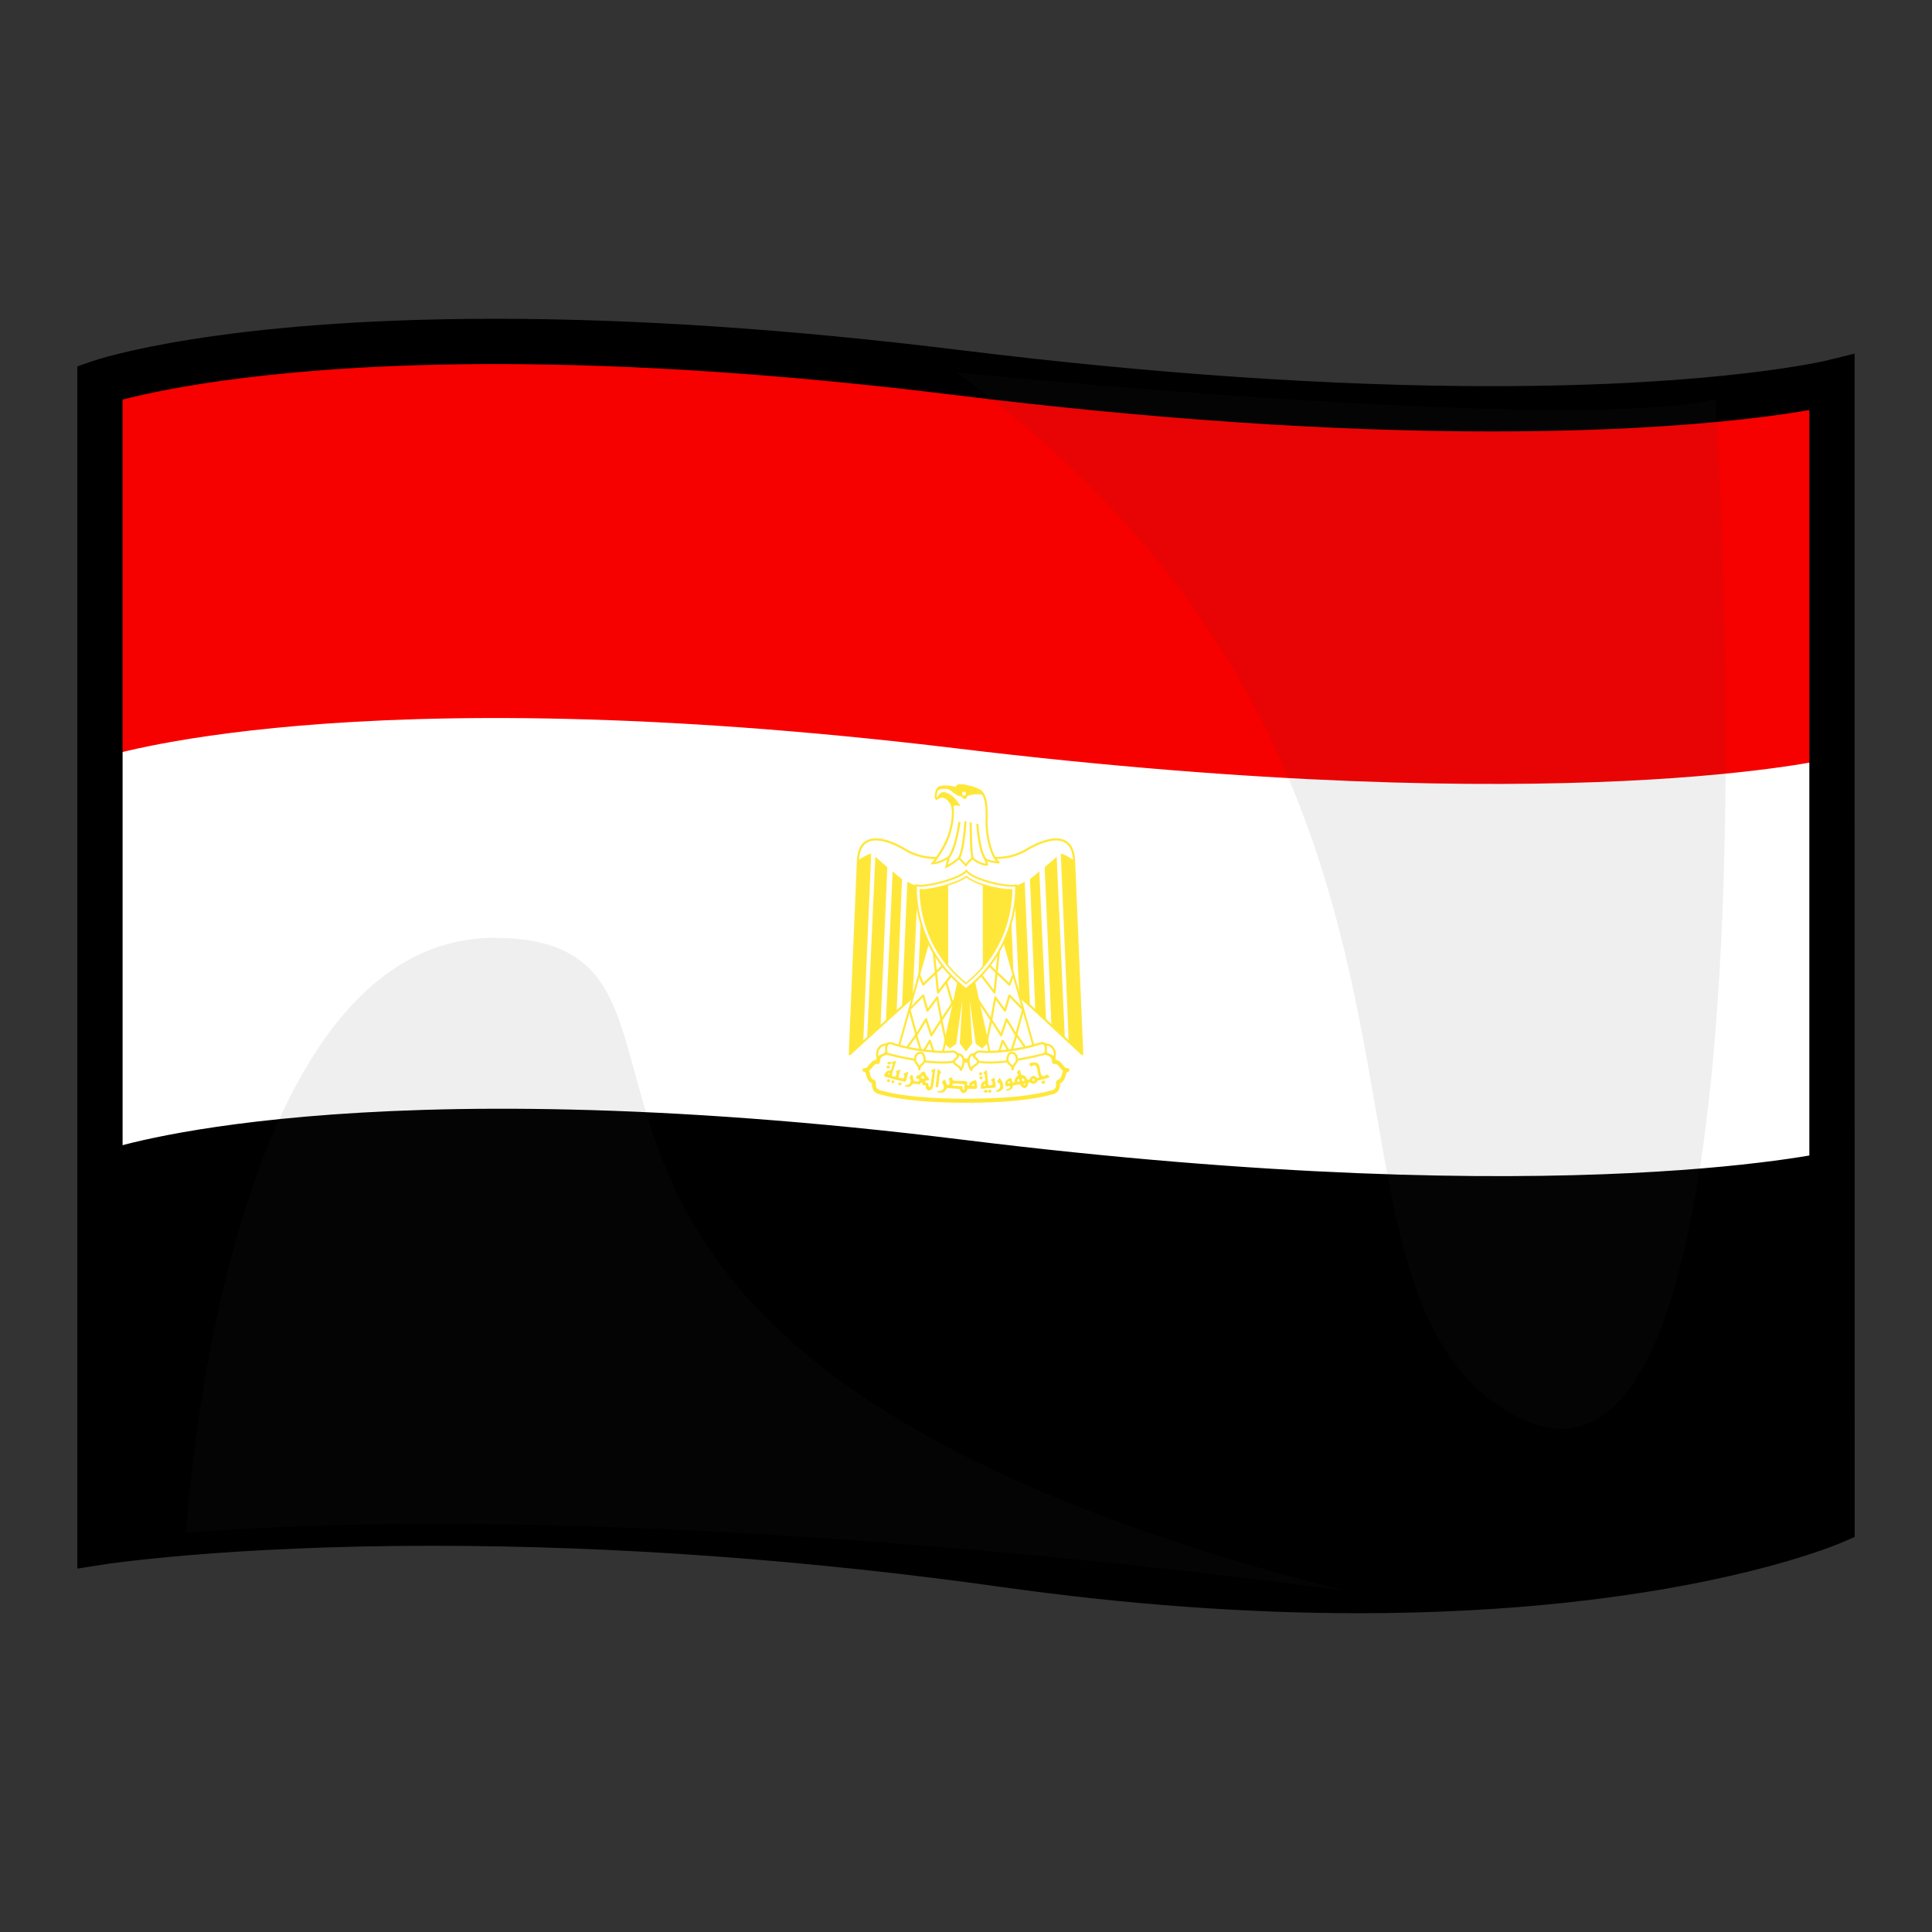 <?xml version="1.0" encoding="utf-8"?>
<!-- Generator: Adobe Illustrator 15.0.2, SVG Export Plug-In . SVG Version: 6.00 Build 0)  -->
<!DOCTYPE svg PUBLIC "-//W3C//DTD SVG 1.1//EN" "http://www.w3.org/Graphics/SVG/1.1/DTD/svg11.dtd">
<svg version="1.1" id="レイヤー_1" xmlns="http://www.w3.org/2000/svg" xmlns:xlink="http://www.w3.org/1999/xlink" x="0px"
	 y="0px" width="64px" height="64px" viewBox="0 0 64 64" style="enable-background:new 0 0 64 64;" xml:space="preserve">
<rect x="0" y="0" width="64" height="64" fill="#333333" stroke="none"/>
<g>
	<path style="fill:#F70000;" d="M3.312,12.671v38.414c0,0,11.624-1.83,30.041,0.753
		C51.494,54.382,60.688,50.421,60.688,50.421v-37.75c0,0-8.75,2.167-29.001-0.333
		C11.487,9.844,3.312,12.671,3.312,12.671z"/>
	<path style="fill:#FFFFFF;" d="M3.312,25.117v26.003c0,0,11.624-1.79,30.041,0.736
		C51.494,54.345,60.688,50.471,60.688,50.471V25.117c0,0-8.75,2.119-29.001-0.326
		C11.487,22.352,3.312,25.117,3.312,25.117z"/>
	<path d="M3.529,38.09L3.312,51.085c0,0,11.624-1.83,30.041,0.753
		C51.494,54.382,60.688,50.421,60.688,50.421l0.217-12.331c0,0-8.75,2.166-29.001-0.334
		C11.704,35.263,3.529,38.09,3.529,38.09z"/>
	<path d="M44.992,53.44c-3.725,0-7.675-0.289-11.743-0.859
		c-6.503-0.913-12.871-1.375-18.924-1.375c-6.864,0-10.856,0.613-10.896,0.62
		L2.562,51.962V12.137l0.505-0.175c0.166-0.057,4.161-1.402,13.342-1.402
		c4.643,0,9.813,0.348,15.369,1.034c6.445,0.795,12.384,1.198,17.652,1.198
		c7.525,0,11.043-0.841,11.077-0.849l0.929-0.229L61.438,50.914l-0.453,0.195
		C60.764,51.205,55.455,53.44,44.992,53.44z M14.325,49.706
		c6.123,0,12.561,0.468,19.133,1.389c3.999,0.562,7.88,0.846,11.534,0.846
		c8.435,0,13.473-1.52,14.945-2.038V13.584
		c-1.517,0.262-4.921,0.708-10.507,0.708c-5.33,0-11.33-0.407-17.836-1.21
		c-5.495-0.679-10.604-1.022-15.186-1.022c-7.093,0-11.029,0.834-12.347,1.177
		v36.992C5.599,50.044,9.126,49.706,14.325,49.706z"/>
	<g>
		<g>
			<path style="fill:#FFFFFF;" d="M32.045,31.386l3.805,3.534l-0.27-6.416
				c-0.041-0.973-0.885-0.749-1.5-0.399c-0.622,0.399-1.331,0.399-2.079,0.136
				c-0.749,0.264-1.459,0.264-2.081-0.136c-0.613-0.35-1.458-0.573-1.498,0.399
				l-0.271,6.416L32.045,31.386L32.045,31.386z"/>
			<path style="fill:#FFE739;" d="M28.15,34.955c-0.005,0-0.01-0.001-0.015-0.003
				c-0.013-0.006-0.021-0.02-0.02-0.034l0.271-6.416
				c0.025-0.604,0.356-0.731,0.63-0.731c0.338,0,0.722,0.19,0.92,0.304
				c0.573,0.368,1.261,0.412,2.052,0.133c0.008-0.003,0.016-0.003,0.023,0
				c0.79,0.278,1.479,0.235,2.048-0.132c0.201-0.114,0.586-0.305,0.924-0.305
				c0.273,0,0.605,0.127,0.631,0.731l0.27,6.416
				c0.001,0.015-0.008,0.028-0.021,0.034c-0.014,0.006-0.029,0.004-0.039-0.007
				l-3.781-3.512l-3.87,3.513C28.167,34.952,28.159,34.955,28.15,34.955z
				 M29.017,27.842c-0.354,0-0.542,0.223-0.56,0.663l-0.268,6.332l3.832-3.478
				c0.014-0.013,0.034-0.013,0.048,0.001l3.742,3.476l-0.266-6.331
				c-0.019-0.44-0.207-0.663-0.561-0.663c-0.238,0-0.554,0.104-0.887,0.294
				c-0.584,0.373-1.29,0.423-2.097,0.143c-0.808,0.28-1.515,0.232-2.1-0.144
				C29.57,27.946,29.256,27.842,29.017,27.842z"/>
		</g>
		<path style="fill:#FFE739;" d="M28.859,28.28l-0.263,6.241l-0.446,0.398l0.271-6.416
			C28.549,28.415,28.771,28.28,28.859,28.28L28.859,28.28z"/>
		<path style="fill:#FFE739;" d="M29.394,28.728l-0.223,5.22l-0.446,0.457l0.271-6.027
			c0.088,0.087,0.351,0.302,0.398,0.35V28.728z"/>
		<path style="fill:#FFE739;" d="M29.88,29.125l-0.175,4.354l-0.359,0.352l0.224-4.968
			C29.656,28.949,29.832,29.077,29.88,29.125L29.88,29.125z"/>
		<path style="fill:#FFE739;" d="M30.406,29.349l-0.176,3.711L29.88,33.344l0.176-4.131
			C30.144,29.253,30.318,29.349,30.406,29.349L30.406,29.349z"/>
		<path style="fill:#FFE739;" d="M30.893,29.349l-0.128,3.092L30.406,32.791l0.135-3.402
			C30.629,29.389,30.852,29.389,30.893,29.349L30.893,29.349z"/>
		<path style="fill:#FFE739;" d="M35.14,28.28l0.264,6.241l0.446,0.398l-0.27-6.416
			C35.45,28.415,35.228,28.28,35.14,28.28L35.14,28.28z"/>
		<path style="fill:#FFE739;" d="M34.606,28.728l0.223,5.22l0.446,0.457l-0.271-6.027
			c-0.087,0.087-0.351,0.302-0.397,0.35V28.728z"/>
		<path style="fill:#FFE739;" d="M34.119,29.125l0.177,4.354l0.357,0.352l-0.224-4.968
			C34.343,28.949,34.169,29.077,34.119,29.125L34.119,29.125z"/>
		<path style="fill:#FFE739;" d="M33.595,29.349l0.175,3.711l0.35,0.284l-0.175-4.131
			C33.857,29.253,33.682,29.349,33.595,29.349L33.595,29.349z"/>
		<path style="fill:#FFE739;" d="M33.108,29.349l0.126,3.092l0.36,0.351l-0.137-3.402
			C33.371,29.389,33.147,29.389,33.108,29.349L33.108,29.349z"/>
		<g>
			<path style="fill:#FFE739;" d="M32.176,32.09l0.534,2.432l-0.176,0.175l-0.184-0.136
				l-0.303-2.168l0.128,2.168L32,34.784l-0.175-0.224l0.127-2.168l-0.302,2.168
				l-0.184,0.136l-0.176-0.175l0.534-2.432H32.176L32.176,32.09z"/>
			<path style="fill:#FFE739;" d="M32,34.833l-0.205-0.263l0-0.012l0.083-1.422
				l-0.201,1.44l-0.214,0.158L31.258,34.531l0.003-0.017l0.54-2.454h0.398
				l0.005,0.023l0.537,2.447l-0.205,0.204l-0.021-0.015l-0.194-0.144l-0.002-0.013
				l-0.199-1.428l0.084,1.434L32,34.833z M31.855,34.551L32,34.735l0.146-0.185
				l-0.127-2.156l0.06-0.006l0.301,2.155l0.153,0.113l0.146-0.146l-0.526-2.392
				h-0.303l-0.525,2.392l0.146,0.146l0.153-0.113l0.3-2.155l0.06,0.006
				L31.855,34.551z"/>
		</g>
		<g id="b">
			<g>
				<path style="fill:#FFFFFF;" d="M30.805,31.021l-1.061,3.762l1.459,0.224l0.621-2.829
					L30.805,31.021L30.805,31.021z"/>
				<path style="fill:#FFE739;" d="M31.203,35.04c-0.001,0-0.003,0-0.005-0.001l-1.459-0.224
					c-0.009-0.001-0.018-0.007-0.023-0.015c-0.005-0.008-0.006-0.018-0.004-0.026
					l1.061-3.762c0.003-0.012,0.013-0.021,0.024-0.023
					C30.808,30.986,30.822,30.991,30.83,31l1.02,1.155
					c0.007,0.008,0.01,0.019,0.007,0.029l-0.621,2.829
					C31.232,35.029,31.218,35.04,31.203,35.04z M29.786,34.756l1.392,0.214
					l0.611-2.783l-0.969-1.098L29.786,34.756z"/>
			</g>
			<path style="fill:#FFE739;" d="M30.581,32.651c-0.002,0-0.005,0-0.007-0.001
				c-0.011-0.002-0.021-0.011-0.025-0.021l-0.127-0.31l0.065-0.026l0.107,0.262
				l0.652-0.622l0.049,0.051l-0.689,0.658
				C30.599,32.647,30.59,32.651,30.581,32.651z"/>
			<path style="fill:#FFE739;" d="M31.075,32.914c-0.003,0-0.006,0-0.009-0.001
				c-0.014-0.004-0.024-0.016-0.026-0.03l-0.144-1.353l0.07-0.008l0.134,1.265
				l0.385-0.504l0.056,0.043l-0.438,0.574
				C31.097,32.909,31.086,32.914,31.075,32.914z"/>
			
				<rect x="31.028" y="32.906" transform="matrix(0.279 0.96 -0.96 0.279 54.306 -6.463)" style="fill:#FFE739;" width="0.86" height="0.07"/>
			<path style="fill:#FFE739;" d="M31.304,34.528L31.166,33.875l-0.285,0.441
				c-0.008,0.011-0.022,0.015-0.034,0.016c-0.014-0.002-0.025-0.011-0.029-0.024
				l-0.151-0.459l-0.278,0.457c-0.008,0.013-0.022,0.017-0.035,0.017
				c-0.014-0.002-0.025-0.013-0.029-0.025l-0.231-0.847
				c-0.003-0.013,0-0.025,0.009-0.034l0.454-0.466
				c0.009-0.01,0.022-0.013,0.034-0.01s0.022,0.013,0.025,0.024l0.123,0.438
				l0.281-0.383c0.008-0.012,0.021-0.022,0.036-0.014
				c0.014,0.003,0.024,0.014,0.027,0.028l0.121,0.664l0.439-0.667l0.059,0.039
				l-0.479,0.728l0.151,0.716L31.304,34.528z M30.677,33.729c0.001,0,0.003,0,0.004,0
				c0.014,0.002,0.025,0.011,0.03,0.024l0.151,0.462l0.284-0.439l-0.118-0.648
				l-0.276,0.375c-0.009,0.011-0.024,0.013-0.035,0.015
				c-0.013-0.003-0.024-0.013-0.028-0.025l-0.126-0.449l-0.397,0.407l0.205,0.749
				l0.275-0.453C30.653,33.735,30.665,33.729,30.677,33.729z"/>
			<path style="fill:#FFE739;" d="M30.947,35.018l-0.152-0.459L30.571,34.938
				c-0.007,0.012-0.022,0.019-0.035,0.018c-0.014-0.002-0.025-0.012-0.029-0.025
				l-0.171-0.567l-0.253,0.354l-0.058-0.041l0.295-0.413
				c0.007-0.012,0.021-0.016,0.035-0.015c0.013,0.003,0.024,0.012,0.028,0.025
				l0.168,0.559l0.222-0.376c0.007-0.012,0.021-0.016,0.034-0.018
				c0.014,0.002,0.025,0.011,0.03,0.024l0.177,0.533L30.947,35.018z"/>
		</g>
		<g transform="matrix(-1,0,0,1,900,0)">
			<g id="b_1_">
				<g>
					<path style="fill:#FFFFFF;" d="M866.785,31.021l1.02,1.156l-0.622,2.829l-1.457-0.224
						L866.785,31.021L866.785,31.021z"/>
					<path style="fill:#FFE739;" d="M867.178,35.039l-1.457-0.224
						c-0.01-0.001-0.018-0.007-0.022-0.015c-0.006-0.008-0.007-0.018-0.005-0.026
						l1.06-3.762c0.004-0.012,0.013-0.021,0.024-0.023
						c0.014-0.002,0.024,0.002,0.032,0.011l1.021,1.155
						c0.006,0.008,0.01,0.019,0.007,0.029l-0.622,2.829
						c-0.004,0.016-0.018,0.026-0.032,0.026
						C867.182,35.04,867.18,35.04,867.178,35.039z M866.801,31.089l-1.033,3.667
						l1.39,0.214l0.612-2.783L866.801,31.089z"/>
				</g>
				<path style="fill:#FFE739;" d="M866.554,32.65c-0.011-0.002-0.021-0.011-0.024-0.021
					l-0.126-0.31l0.064-0.026l0.106,0.262l0.651-0.622l0.049,0.051l-0.688,0.658
					c-0.007,0.006-0.016,0.01-0.024,0.01
					C866.559,32.651,866.557,32.651,866.554,32.65z"/>
				<path style="fill:#FFE739;" d="M867.047,32.913c-0.014-0.004-0.023-0.016-0.025-0.03
					l-0.145-1.353l0.07-0.008l0.135,1.265l0.385-0.504l0.055,0.043l-0.438,0.574
					c-0.006,0.009-0.017,0.014-0.027,0.014
					C867.054,32.914,867.051,32.914,867.047,32.913z"/>
				<polygon style="fill:#FFE739;" points="867.592,32.538 867.524,32.519 867.524,32.519 				"/>
				<path style="fill:#FFE739;" d="M867.146,33.875l-0.284,0.441
					c-0.007,0.012-0.021,0.016-0.034,0.016c-0.013-0.002-0.024-0.011-0.028-0.024
					l-0.152-0.459l-0.278,0.457c-0.008,0.013-0.021,0.017-0.035,0.017
					c-0.014-0.002-0.025-0.013-0.029-0.025l-0.231-0.847
					c-0.003-0.013,0-0.025,0.009-0.034l0.454-0.466
					c0.009-0.01,0.021-0.015,0.034-0.01c0.012,0.003,0.021,0.012,0.025,0.024
					l0.124,0.438L867,33.021c0.008-0.012,0.023-0.022,0.036-0.014
					c0.014,0.003,0.024,0.014,0.026,0.028l0.121,0.664l0.438-0.667l0.059,0.039
					l-0.478,0.728l0.15,0.716l-0.068,0.014L867.146,33.875z M867.008,33.128l-0.274,0.375
					c-0.008,0.011-0.021,0.014-0.034,0.015c-0.014-0.003-0.024-0.013-0.028-0.025
					l-0.127-0.449l-0.397,0.407l0.205,0.749l0.275-0.453
					c0.007-0.011,0.018-0.017,0.03-0.017c0.001,0,0.003,0,0.004,0
					c0.014,0.002,0.025,0.011,0.029,0.024l0.153,0.462l0.282-0.439L867.008,33.128
					z"/>
				<path style="fill:#FFE739;" d="M866.776,34.559L866.553,34.938
					c-0.006,0.011-0.018,0.018-0.03,0.018c-0.001,0-0.003,0-0.004,0
					c-0.015-0.002-0.025-0.012-0.03-0.024l-0.172-0.568l-0.252,0.354l-0.057-0.041
					l0.293-0.413c0.007-0.012,0.021-0.016,0.034-0.015
					c0.013,0.003,0.024,0.012,0.028,0.025l0.17,0.56l0.222-0.377
					c0.006-0.012,0.018-0.018,0.034-0.018c0.014,0.002,0.025,0.011,0.029,0.024
					l0.176,0.533l-0.067,0.021L866.776,34.559z"/>
			</g>
		</g>
		<g>
			<g>
				<path style="fill:#FFFFFF;" d="M32,36.465c1.108,0,2.169-0.087,2.79-0.264
					c0.263-0.047,0.263-0.183,0.263-0.357c0.264-0.088,0.128-0.398,0.312-0.398
					c-0.184,0.047-0.225-0.311-0.447-0.264c0-0.311-0.311-0.35-0.574-0.262
					C33.816,35.095,32.885,35.135,32,35.135c-0.885-0.04-1.81-0.04-2.344-0.215
					c-0.263-0.088-0.573-0.049-0.573,0.262c-0.224-0.047-0.263,0.311-0.446,0.264
					c0.184,0,0.048,0.311,0.311,0.398c0,0.175,0,0.311,0.271,0.357
					C29.832,36.378,30.893,36.465,32,36.465L32,36.465z"/>
				<path style="fill:#FFE739;" d="M32,36.531c-1.192,0-2.212-0.098-2.799-0.267
					c-0.292-0.05-0.317-0.217-0.319-0.377c-0.136-0.066-0.167-0.192-0.188-0.278
					c-0.013-0.052-0.021-0.085-0.037-0.094c-0.012-0.001-0.024-0.003-0.037-0.006
					c-0.033-0.009-0.054-0.04-0.049-0.072c0.004-0.033,0.032-0.059,0.065-0.059
					c0.014,0,0.027,0.002,0.039,0.004c0.035-0.005,0.071-0.052,0.109-0.101
					c0.056-0.071,0.125-0.159,0.237-0.17c0.027-0.188,0.172-0.3,0.397-0.3
					c0.082,0,0.171,0.016,0.258,0.045c0.429,0.141,1.117,0.165,1.846,0.192
					c0.16,0.006,0.32,0.012,0.479,0.019c1.131,0,1.891-0.068,2.319-0.211
					C34.409,34.828,34.498,34.812,34.58,34.812c0.226,0,0.37,0.111,0.398,0.3
					c0.111,0.011,0.18,0.099,0.236,0.17c0.038,0.049,0.074,0.096,0.11,0.101
					c0.013-0.002,0.025-0.004,0.039-0.004c0.033,0,0.062,0.025,0.065,0.059
					c0.004,0.032-0.017,0.063-0.049,0.072c-0.013,0.003-0.024,0.005-0.037,0.006
					c-0.016,0.009-0.024,0.042-0.036,0.093c-0.021,0.087-0.052,0.214-0.189,0.28
					c-0.002,0.159-0.026,0.326-0.316,0.378C34.214,36.434,33.19,36.531,32,36.531z
					 M28.788,35.473c0.017,0.034,0.026,0.071,0.034,0.105
					c0.021,0.09,0.041,0.168,0.146,0.203c0.027,0.009,0.045,0.034,0.045,0.062
					c0,0.175,0,0.255,0.217,0.292C29.813,36.304,30.82,36.398,32,36.398
					c1.179,0,2.188-0.095,2.771-0.261c0.215-0.039,0.215-0.119,0.215-0.294
					c0-0.028,0.019-0.054,0.046-0.062c0.105-0.035,0.125-0.113,0.146-0.203
					c0.008-0.034,0.018-0.071,0.034-0.104c-0.04-0.03-0.072-0.071-0.103-0.11
					c-0.066-0.085-0.108-0.132-0.18-0.117C34.91,35.25,34.892,35.245,34.875,35.233
					c-0.015-0.013-0.024-0.032-0.024-0.052c0-0.195-0.146-0.236-0.271-0.236
					c-0.068,0-0.143,0.013-0.217,0.037c-0.441,0.147-1.215,0.219-2.363,0.219
					c-0.162-0.008-0.322-0.014-0.481-0.02c-0.738-0.027-1.436-0.053-1.883-0.199
					c-0.074-0.024-0.148-0.037-0.216-0.037c-0.123,0-0.271,0.041-0.271,0.236
					c0,0.02-0.009,0.039-0.024,0.051c-0.015,0.013-0.034,0.02-0.055,0.014
					C29,35.229,28.956,35.277,28.889,35.364C28.859,35.402,28.828,35.443,28.788,35.473
					z"/>
			</g>
			<g>
				<path style="fill:#FFFFFF;" d="M30.494,34.783c0.358,0.049,0.758,0.088,1.068,0.049
					c0.175,0,0.303,0.302-0.048,0.35c-0.312,0.04-0.797,0-1.061-0.048
					c-0.224-0.04-0.71-0.127-1.021-0.214c-0.311-0.137-0.088-0.398,0.088-0.359
					C29.793,34.648,30.144,34.736,30.494,34.783L30.494,34.783z"/>
				<path style="fill:#FFE739;" d="M31.212,35.233c-0.281,0-0.587-0.032-0.765-0.064
					c-0.233-0.042-0.713-0.128-1.023-0.215c-0.19-0.083-0.187-0.201-0.177-0.248
					c0.024-0.115,0.16-0.21,0.282-0.18c0.184,0.06,0.55,0.166,0.97,0.222
					C30.702,34.776,31.003,34.812,31.278,34.812c0.103,0,0.198-0.005,0.28-0.016h0
					c0.11,0,0.206,0.091,0.213,0.198c0.003,0.043-0.006,0.188-0.252,0.222
					C31.433,35.228,31.33,35.233,31.212,35.233z M29.485,34.592
					c-0.076,0-0.154,0.061-0.169,0.129c-0.014,0.064,0.033,0.123,0.132,0.167
					c0.303,0.084,0.78,0.17,1.009,0.211c0.178,0.032,0.479,0.064,0.755,0.064
					c0.114,0,0.215-0.006,0.298-0.017c0.126-0.018,0.196-0.07,0.191-0.147
					c-0.005-0.068-0.071-0.132-0.139-0.132c-0.081,0.011-0.179,0.016-0.285,0.016
					c-0.278,0-0.583-0.037-0.788-0.064c-0.425-0.057-0.795-0.165-0.979-0.225
					C29.504,34.593,29.495,34.592,29.485,34.592z"/>
			</g>
			<g>
				<path style="fill:#FFFFFF;" d="M33.506,34.783c-0.358,0.049-0.757,0.088-1.059,0.049
					c-0.184,0-0.312,0.302,0.039,0.35c0.312,0.04,0.798,0,1.059-0.048
					c0.225-0.04,0.71-0.127,1.021-0.214c0.311-0.137,0.088-0.398-0.087-0.359
					C34.208,34.648,33.857,34.736,33.506,34.783L33.506,34.783z"/>
				<path style="fill:#FFE739;" d="M32.789,35.233c-0.117,0-0.221-0.006-0.307-0.017
					c-0.245-0.033-0.254-0.177-0.251-0.221c0.007-0.107,0.106-0.199,0.217-0.199
					c0.256,0.032,0.571,0.018,1.054-0.049c0.42-0.056,0.787-0.162,0.968-0.221
					c0.018-0.005,0.032-0.006,0.047-0.006c0.109,0,0.216,0.082,0.237,0.185
					c0.01,0.047,0.013,0.165-0.172,0.246c-0.322,0.09-0.818,0.179-1.03,0.217
					C33.375,35.201,33.071,35.233,32.789,35.233z M32.443,34.867
					c-0.077,0-0.138,0.07-0.142,0.134c-0.005,0.075,0.064,0.129,0.19,0.146
					c0.083,0.011,0.183,0.017,0.298,0.017c0.278,0,0.577-0.032,0.749-0.064
					c0.211-0.037,0.705-0.125,1.019-0.213c0.094-0.042,0.141-0.101,0.127-0.166
					c-0.016-0.077-0.119-0.143-0.196-0.125c-0.18,0.059-0.551,0.167-0.977,0.224
					c-0.326,0.044-0.575,0.064-0.784,0.064
					C32.621,34.883,32.525,34.878,32.443,34.867z"/>
			</g>
			<g>
				<path style="fill:#FFFFFF;" d="M29.394,34.608c-0.271-0.048-0.398,0.263-0.311,0.438
					c0.04-0.088,0.224-0.088,0.263-0.176
					C29.394,34.736,29.307,34.736,29.394,34.608L29.394,34.608z"/>
				<path style="fill:#FFE739;" d="M29.083,35.082c-0.013,0-0.025-0.008-0.032-0.02
					c-0.05-0.1-0.039-0.238,0.027-0.344c0.059-0.096,0.154-0.15,0.261-0.15
					c0.02,0,0.04,0.002,0.061,0.005c0.012,0.003,0.021,0.011,0.026,0.021
					c0.004,0.011,0.003,0.023-0.003,0.033c-0.041,0.06-0.037,0.081-0.031,0.114
					c0.005,0.032,0.012,0.072-0.013,0.141c-0.026,0.06-0.09,0.085-0.151,0.109
					c-0.048,0.019-0.098,0.038-0.112,0.069c-0.006,0.013-0.018,0.021-0.032,0.021
					H29.083z M29.335,34.639c-0.109,0.002-0.17,0.073-0.197,0.117
					c-0.042,0.066-0.056,0.151-0.042,0.222c0.03-0.021,0.068-0.037,0.105-0.052
					c0.048-0.019,0.098-0.038,0.112-0.069c0.017-0.049,0.013-0.075,0.008-0.103
					C29.316,34.717,29.313,34.686,29.335,34.639z"/>
			</g>
			<g>
				<path style="fill:#FFFFFF;" d="M30.454,35.424c0-0.176,0.175-0.154,0.175-0.329
					c0-0.088-0.048-0.224-0.135-0.224c-0.088,0-0.176,0.088-0.176,0.176
					C30.278,35.222,30.454,35.248,30.454,35.424z"/>
				<path style="fill:#FFE739;" d="M30.454,35.459c-0.02,0-0.035-0.016-0.035-0.035
					c0-0.07-0.033-0.112-0.068-0.157c-0.043-0.056-0.092-0.118-0.066-0.228
					c-0.001-0.099,0.104-0.203,0.21-0.203c0.111,0,0.17,0.15,0.17,0.259
					c0,0.104-0.055,0.151-0.099,0.19c-0.042,0.037-0.076,0.066-0.076,0.139
					C30.489,35.443,30.474,35.459,30.454,35.459z M30.494,34.906
					c-0.068,0-0.141,0.072-0.141,0.141c-0.018,0.084,0.013,0.125,0.053,0.176
					c0.018,0.022,0.036,0.046,0.051,0.073c0.019-0.026,0.041-0.046,0.062-0.063
					c0.042-0.037,0.075-0.066,0.075-0.138C30.594,35.019,30.552,34.906,30.494,34.906z"
					/>
			</g>
			<g>
				<path style="fill:#FFFFFF;" d="M31.716,34.92c0.263,0,0.236,0.35,0.109,0.525
					c0-0.127-0.224-0.176-0.224-0.264C31.602,35.047,31.803,35.047,31.716,34.92
					L31.716,34.92z"/>
				<path style="fill:#FFE739;" d="M31.825,35.48c-0.003,0-0.007,0-0.011-0.002
					c-0.015-0.004-0.024-0.018-0.024-0.033c0-0.051-0.057-0.09-0.112-0.128
					c-0.058-0.04-0.112-0.077-0.112-0.136c0-0.078,0.053-0.12,0.091-0.151
					c0.048-0.039,0.057-0.049,0.029-0.091c-0.007-0.011-0.008-0.024-0.002-0.036
					c0.006-0.012,0.018-0.019,0.031-0.019c0.12,0,0.178,0.063,0.206,0.117
					c0.069,0.136,0.02,0.343-0.067,0.464
					C31.847,35.476,31.836,35.48,31.825,35.48z M31.772,34.963
					c0.009,0.058-0.037,0.095-0.07,0.122c-0.041,0.032-0.065,0.056-0.065,0.097
					c0,0.021,0.043,0.051,0.082,0.077c0.04,0.028,0.087,0.061,0.115,0.103
					c0.049-0.103,0.069-0.24,0.025-0.327
					C31.84,34.998,31.811,34.974,31.772,34.963z"/>
			</g>
			<g>
				<path style="fill:#FFFFFF;" d="M34.606,34.608c0.271-0.048,0.397,0.263,0.311,0.438
					c-0.04-0.088-0.224-0.088-0.264-0.176
					C34.606,34.736,34.693,34.736,34.606,34.608L34.606,34.608z"/>
				<path style="fill:#FFE739;" d="M34.917,35.082c0,0,0,0-0.001,0c-0.014,0-0.025-0.008-0.031-0.021
					c-0.014-0.031-0.064-0.051-0.112-0.069c-0.062-0.024-0.125-0.05-0.151-0.106
					c-0.025-0.071-0.019-0.111-0.013-0.144c0.006-0.033,0.009-0.055-0.031-0.114
					c-0.007-0.01-0.008-0.022-0.003-0.033c0.004-0.011,0.015-0.019,0.026-0.021
					c0.132-0.019,0.249,0.03,0.32,0.145c0.066,0.105,0.077,0.244,0.027,0.345
					C34.942,35.074,34.931,35.082,34.917,35.082z M34.665,34.639
					c0.021,0.047,0.02,0.079,0.013,0.115c-0.005,0.028-0.009,0.055,0.009,0.105
					c0.013,0.028,0.063,0.048,0.111,0.066c0.037,0.015,0.075,0.03,0.105,0.052
					c0.015-0.071-0.001-0.156-0.042-0.223C34.835,34.712,34.773,34.641,34.665,34.639
					z"/>
			</g>
			<g>
				<path style="fill:#FFFFFF;" d="M33.545,35.424c0-0.176-0.174-0.154-0.174-0.329
					c0-0.088,0.048-0.224,0.135-0.224c0.089,0,0.176,0.088,0.176,0.176
					C33.722,35.222,33.545,35.248,33.545,35.424L33.545,35.424z"/>
				<path style="fill:#FFE739;" d="M33.545,35.459c-0.02,0-0.035-0.016-0.035-0.035
					c0-0.072-0.033-0.102-0.075-0.139c-0.044-0.039-0.099-0.087-0.099-0.19
					c0-0.108,0.059-0.259,0.17-0.259c0.108,0,0.211,0.103,0.211,0.211
					c0.024,0.102-0.024,0.164-0.068,0.22c-0.035,0.045-0.068,0.087-0.068,0.157
					C33.58,35.443,33.564,35.459,33.545,35.459z M33.506,34.906
					c-0.058,0-0.1,0.112-0.1,0.188c0,0.071,0.033,0.101,0.075,0.138
					c0.02,0.018,0.042,0.037,0.061,0.063c0.016-0.027,0.034-0.051,0.051-0.073
					c0.04-0.051,0.072-0.092,0.055-0.168C33.646,34.979,33.574,34.906,33.506,34.906z
					"/>
			</g>
			<g>
				<path style="fill:#FFFFFF;" d="M32.284,34.92c-0.263,0-0.236,0.35-0.108,0.525
					c0-0.127,0.224-0.176,0.224-0.264C32.399,35.047,32.196,35.047,32.284,34.92z"/>
				<path style="fill:#FFE739;" d="M32.176,35.48c-0.011,0-0.022-0.005-0.028-0.015
					c-0.088-0.121-0.138-0.327-0.069-0.463c0.027-0.054,0.085-0.118,0.206-0.118
					c0.013,0,0.025,0.007,0.031,0.019s0.005,0.026-0.002,0.037
					c-0.028,0.041-0.019,0.051,0.03,0.089c0.039,0.031,0.092,0.074,0.092,0.152
					c0,0.059-0.054,0.096-0.112,0.136c-0.055,0.038-0.112,0.077-0.112,0.128
					c0,0.016-0.01,0.029-0.024,0.033C32.183,35.48,32.179,35.48,32.176,35.48z
					 M32.228,34.963c-0.039,0.011-0.068,0.035-0.086,0.071
					c-0.044,0.088-0.024,0.225,0.025,0.327c0.029-0.042,0.076-0.074,0.116-0.103
					c0.038-0.026,0.082-0.056,0.082-0.077c0-0.041-0.025-0.064-0.066-0.097
					C32.265,35.058,32.219,35.021,32.228,34.963z"/>
			</g>
			<g>
				<path style="fill:#FFE739;" d="M29.408,35.396c-0.03-0.006-0.046-0.029-0.038-0.057
					c0.009-0.034,0.036-0.053,0.062-0.044c0.017,0.006,0.046,0.035,0.047,0.047
					c0,0.013-0.016,0.041-0.023,0.041c-0.003,0-0.007,0.004-0.009,0.006
					C29.439,35.396,29.423,35.399,29.408,35.396L29.408,35.396z"/>
				<path style="fill:#FFE739;" d="M32.459,35.614c-0.011-0.004-0.028-0.028-0.028-0.04
					c0-0.022,0.032-0.057,0.051-0.057c0.011,0,0.037,0.015,0.048,0.025
					c0.017,0.018,0.014,0.048-0.009,0.066
					C32.51,35.617,32.476,35.62,32.459,35.614L32.459,35.614z"/>
				<path style="fill:#FFE739;" d="M32.479,35.752c-0.022-0.008-0.03-0.02-0.032-0.045
					c-0.003-0.027,0-0.031,0.028-0.047l0.021-0.011l0.02,0.01
					c0.026,0.011,0.038,0.022,0.039,0.042c0.002,0.02-0.014,0.038-0.035,0.049
					C32.499,35.759,32.497,35.759,32.479,35.752L32.479,35.752z"/>
				<path style="fill:#FFE739;" d="M29.652,35.147c-0.019-0.001-0.045,0.018-0.061,0.025
					c-0.036,0.009-0.077,0.03-0.112,0.008c-0.034-0.011-0.08-0.003-0.086,0.04
					c0.01,0.036,0.061,0.057,0.091,0.032c0.023-0.029,0.086-0.047,0.092,0.004
					c-0.025,0.038-0.022,0.089-0.043,0.131c-0.004,0.025-0.015,0.049-0.027,0.07
					c-0.026,0.002-0.054-0.001-0.075,0.016c-0.035,0.003-0.07,0.019-0.091,0.048
					c-0.022,0.033-0.043,0.065-0.05,0.105c0.006,0.04,0.052,0.052,0.087,0.053
					c0.037,0.012,0.074,0.024,0.11,0.036c0.061,0.014,0.117,0.035,0.178,0.049
					c0.088,0.025,0.181,0.037,0.27,0.062c0.009,0.003,0.018,0.005,0.027,0.007
					c0.037,0.008,0.057-0.033,0.059-0.062c0.019-0.064,0.032-0.13,0.051-0.194
					c0.012-0.026,0.027-0.085-0.022-0.071c-0.029,0.017-0.053,0.043-0.089,0.045
					c-0.048,0.003-0.021,0.053-0.002,0.072c0.005,0.034-0.006,0.072-0.027,0.099
					c-0.029,0.018-0.065-0.004-0.096-0.011c-0.032,0-0.096-0.016-0.065-0.06
					c0.01-0.032,0.011-0.067,0.023-0.099c0.017-0.034,0.02-0.071,0.026-0.107
					c-0.02-0.044-0.055,0.015-0.081,0.019c-0.02,0.014-0.09,0.019-0.053,0.053
					c0.032,0.023,0.008,0.066,0.002,0.097c-0.002,0.044-0.047,0.054-0.081,0.044
					c-0.035-0.002-0.084-0.028-0.054-0.066c0.006-0.032,0.018-0.063,0.023-0.096
					c0.014-0.038,0.024-0.075,0.038-0.113c0.006-0.035,0.019-0.067,0.035-0.099
					c0.001-0.038,0.026-0.07,0.026-0.109
					C29.673,35.154,29.665,35.147,29.652,35.147L29.652,35.147z M29.453,35.55
					c0.004-0.001,0.008,0,0.012,0.002c0.015,0.006,0.015,0.018,0,0.029
					c-0.006,0.006-0.013,0.012-0.016,0.012c-0.025-0.003-0.033-0.007-0.034-0.017
					c-0.001-0.008,0.002-0.011,0.02-0.02
					C29.442,35.553,29.448,35.551,29.453,35.55L29.453,35.55z"/>
				<path style="fill:#FFE739;" d="M29.396,35.829c-0.027-0.026-0.022-0.045,0.018-0.074
					c0.018-0.014,0.028-0.013,0.049,0.006c0.03,0.028,0.031,0.045,0.004,0.069
					c-0.014,0.013-0.019,0.014-0.034,0.015
					C29.415,35.845,29.41,35.844,29.396,35.829L29.396,35.829z"/>
				<path style="fill:#FFE739;" d="M29.564,35.88c-0.026-0.006-0.042-0.033-0.034-0.06
					c0.008-0.024,0.011-0.027,0.047-0.027c0.04,0,0.048,0.006,0.048,0.041
					c0,0.02-0.002,0.024-0.011,0.032C29.603,35.879,29.58,35.884,29.564,35.88
					L29.564,35.88z"/>
				<path style="fill:#FFE739;" d="M34.516,35.885C34.502,35.875,34.5,35.869,34.5,35.856
					c0-0.023,0.013-0.04,0.042-0.053c0.038-0.017,0.054-0.015,0.067,0.01
					c0.021,0.034,0.019,0.048-0.005,0.07c-0.013,0.012-0.016,0.013-0.043,0.014
					C34.532,35.897,34.529,35.896,34.516,35.885L34.516,35.885z"/>
				<path style="fill:#FFE739;" d="M29.79,35.948c-0.021-0.005-0.03-0.021-0.031-0.044
					c0-0.02,0.001-0.022,0.014-0.032c0.01-0.007,0.022-0.013,0.033-0.014
					c0.015-0.002,0.02-0.001,0.032,0.007c0.03,0.022,0.037,0.044,0.019,0.064
					C29.838,35.951,29.82,35.956,29.79,35.948L29.79,35.948z"/>
				<path style="fill:#FFE739;" d="M31.008,36.003c-0.005-0.005-0.015-0.008-0.015-0.017
					c0.001-0.03,0.003-0.062,0.013-0.092c0.005-0.029,0.001-0.059,0.011-0.086
					c0.01-0.053,0.01-0.105,0.022-0.157c0-0.025,0.003-0.052,0.01-0.077
					c0.009-0.04,0.001-0.083,0.013-0.122c-0.001-0.015,0.016-0.055,0.031-0.03
					c0.022,0.031,0.051,0.058,0.079,0.084c0.024,0.014,0.002,0.034-0.016,0.041
					c-0.022,0.009-0.028,0.034-0.026,0.057c-0.004,0.024-0.013,0.045-0.013,0.068
					c-0.006,0.035-0.004,0.07-0.009,0.105c-0.011,0.033-0.007,0.069-0.01,0.104
					c0.001,0.022-0.011,0.041-0.009,0.063c-0.003,0.022-0.004,0.051-0.022,0.066
					C31.049,36.021,31.022,36.018,31.008,36.003L31.008,36.003z"/>
				<path style="fill:#FFE739;" d="M32.657,35.459c-0.026,0.021-0.05,0.045-0.074,0.066
					c-0.033,0.026,0.027,0.04,0.035,0.062c0.008,0.032,0.008,0.067,0.011,0.102
					c0.01,0.03,0.014,0.063,0.011,0.095c-0.001,0.035-0.048,0.027-0.067,0.047
					c-0.026,0.012-0.038,0.039-0.058,0.058C32.5,35.914,32.496,35.947,32.494,35.977
					c0.002,0.026-0.017,0.054,0,0.076c0.002,0.004,0.005,0.007,0.008,0.01
					c0.005,0.008,0.019,0.003,0.027,0.003c0.027,0,0.057,0.003,0.084-0.008
					c0.066-0.012,0.135-0.013,0.202-0.016c0.042,0.001,0.083-0.013,0.124-0.012
					c0.031,0.007,0.046-0.028,0.046-0.054c-0.019-0.037-0.001-0.08-0.018-0.117
					c-0.013-0.038-0.007-0.079-0.013-0.117c-0.002-0.031-0.04-0.042-0.06-0.02
					c-0.02,0.02-0.05,0.023-0.064,0.046c-0.016,0.033,0.035,0.033,0.042,0.059
					c0.012,0.026,0.009,0.056,0.01,0.083c0.008,0.032-0.028,0.035-0.052,0.038
					c-0.029,0.01-0.071,0.02-0.089-0.017c-0.011-0.027-0.009-0.056-0.011-0.084
					c-0.001-0.05-0.014-0.099-0.017-0.147c-0.002-0.062-0.014-0.122-0.017-0.184
					C32.697,35.491,32.692,35.45,32.657,35.459L32.657,35.459z M32.623,35.916
					l0.017,0.003l0.003,0.021l0.002,0.021l-0.023,0.007
					c-0.012,0.003-0.022,0.005-0.022,0.005s-0.005-0.003-0.012-0.007
					c-0.011-0.009-0.008-0.021,0.008-0.039
					C32.604,35.918,32.608,35.916,32.623,35.916L32.623,35.916z"/>
				<path style="fill:#FFE739;" d="M30.958,35.401c-0.021,0.009-0.048,0.039-0.069,0.037
					c-0.048,0.005-0.042,0.052-0.007,0.069c0.005,0.013,0,0.031,0.002,0.048
					c0.007,0.044-0.021,0.079-0.016,0.123c-0.003,0.049-0.018,0.095-0.02,0.145
					c-0.014,0.051-0.014,0.102-0.022,0.153c-0.006,0.045-0.039,0.028-0.067,0.018
					c0-0.021-0.002-0.04-0.002-0.06c0.013-0.046-0.024-0.059-0.061-0.063
					c-0.038,0.003-0.057-0.03-0.049-0.062c0.017-0.021,0.058-0.016,0.084-0.019
					c0.054,0.011,0.052-0.061,0.023-0.087c-0.019-0.035-0.066-0.051-0.08-0.087
					c0.006-0.048-0.026-0.096-0.065-0.12c-0.061-0.004-0.106,0.049-0.129,0.101
					c-0.024,0.006-0.05,0.014-0.074,0.022c-0.039,0.011-0.096,0.079-0.041,0.105
					c0.029,0.008,0.122,0.029,0.081,0.071c-0.023,0.038-0.066,0.039-0.106,0.029
					c-0.04,0-0.084-0.021-0.082-0.066C30.248,35.718,30.25,35.672,30.23,35.635
					c-0.008-0.048-0.061-0.036-0.063,0.006c-0.041,0.03-0.036,0.079-0.007,0.113
					c0.018,0.04,0,0.088-0.019,0.125c-0.01,0.048-0.063,0.051-0.102,0.066
					c-0.019,0.006-0.09-0.005-0.064,0.035c0.042,0.016,0.092,0.028,0.136,0.019
					c0.046-0.006,0.085-0.037,0.107-0.077c0.031-0.031,0.083-0.015,0.123-0.016
					c0.043,0,0.087,0.031,0.129,0.011c0.012-0.032,0.067-0.083,0.085-0.029
					c-0.003,0.048,0.04,0.073,0.084,0.066c0.048-0.002,0.03,0.035,0.028,0.063
					c0.004,0.052,0.037,0.079,0.08,0.101c0.016,0.005,0.031,0.003,0.046,0
					c0.041-0.014,0.086-0.03,0.099-0.078c0.017-0.038,0.017-0.081,0.029-0.12
					c0.01-0.062,0.023-0.125,0.024-0.188c0.016-0.059,0.011-0.119,0.022-0.178
					c0.008-0.043,0.013-0.087,0.018-0.13
					C30.981,35.4,30.971,35.396,30.958,35.401L30.958,35.401z M30.582,35.632
					c0.008,0.001,0.013,0.012,0.014,0.03c0.001,0.02,0.011,0.036,0.023,0.04
					c0.011,0.002,0.01,0.014-0.001,0.021c-0.007,0.004-0.018,0.007-0.038,0.007
					c-0.032,0-0.053-0.009-0.069-0.026L30.5,35.693l0.017-0.012
					c0.007-0.006,0.021-0.018,0.03-0.027C30.562,35.639,30.573,35.632,30.582,35.632
					L30.582,35.632z"/>
				<path style="fill:#FFE739;" d="M34.249,35.193c-0.03,0.003-0.062,0.008-0.092,0.015
					c-0.058-0.003-0.086,0.058-0.03,0.087c0.032,0.086,0.086-0.017,0.14-0.011
					c0.079,0.017,0.086,0.103,0.098,0.167c0.005,0.065,0.023,0.127,0.041,0.188
					c0.054,0.06-0.039,0.097-0.079,0.051c-0.033-0.037-0.107-0.082-0.146-0.03
					c-0.052,0.02-0.055,0.088-0.096,0.106c-0.065,0.021-0.075-0.062-0.11-0.097
					c-0.033-0.047-0.095-0.051-0.146-0.066c-0.023-0.048-0.012-0.13-0.062-0.164
					c-0.041,0.018-0.116,0.096-0.053,0.132c0.062,0.052-0.027,0.076-0.057,0.115
					c-0.039,0.044-0.046,0.106-0.054,0.164c-0.068,0.038-0.083-0.045-0.092-0.096
					c-0.005-0.062-0.057-0.044-0.093-0.021c-0.055,0.022-0.08,0.071-0.117,0.111
					c-0.004,0.036,0.002,0.075,0.002,0.113c0.013,0.045,0.067,0.023,0.102,0.02
					c0.053-0.022,0.076,0.035,0.032,0.068c-0.029,0.038-0.123,0.019-0.114,0.078
					c0.029,0.004,0.062,0.003,0.092,0c0.061-0.017,0.126-0.059,0.132-0.126
					c0.009-0.059,0.092-0.049,0.14-0.062c0.059-0.017,0.127-0.021,0.141,0.052
					c0.039,0.043,0.123,0.088,0.167,0.031c0.044-0.025,0.065-0.073,0.064-0.125
					c-0.011-0.043,0.068-0.044,0.089-0.02c0.03,0.047,0.119,0.033,0.163,0.006
					c0.047-0.033,0.057-0.094,0.122-0.095c0.1-0.029,0.203-0.047,0.301-0.084
					c0.078-0.016-0.012-0.066-0.032-0.096c-0.06-0.028-0.112,0.093-0.18,0.032
					c-0.052-0.04-0.048-0.116-0.066-0.175c-0.012-0.074-0.009-0.161-0.064-0.222
					C34.354,35.202,34.302,35.191,34.249,35.193L34.249,35.193z M33.872,35.721
					c0.007,0,0.013,0.004,0.027,0.011c0.024,0.013,0.041,0.035,0.041,0.054
					c0,0.011-0.002,0.013-0.021,0.02c-0.01,0.007-0.023,0.012-0.028,0.012
					c-0.01,0-0.034-0.021-0.034-0.028c0-0.002-0.003-0.016-0.008-0.026
					c-0.006-0.018-0.004-0.016,0.005-0.029
					C33.858,35.726,33.864,35.721,33.872,35.721z M34.234,35.739
					c0.021-0.001,0.032,0.007,0.041,0.021c0.011,0.019,0.003,0.032-0.023,0.043
					c-0.01,0.006-0.021,0.01-0.021,0.009c-0.002,0-0.014-0.005-0.022-0.013
					c-0.016-0.009-0.017-0.014-0.017-0.026
					C34.191,35.757,34.21,35.741,34.234,35.739z M33.739,35.746
					c0.006-0.002,0.01,0.001,0.018,0.008c0.009,0.008,0.014,0.015,0.016,0.033
					c0.003,0.012,0.001,0.027,0,0.034c-0.002,0.013-0.003,0.012-0.03,0.013
					c-0.038,0-0.041-0.004-0.039-0.037c0-0.021,0-0.026,0.013-0.038
					C33.725,35.75,33.73,35.746,33.739,35.746z M33.433,35.824
					c0.011,0.003,0.021,0.011,0.023,0.025c0.003,0.016,0,0.026-0.013,0.032
					s-0.041,0.009-0.05,0.003c-0.003-0.001-0.007-0.006-0.01-0.009
					c-0.003-0.007-0.003-0.011,0.001-0.015c0.005-0.003,0.008-0.007,0.008-0.007
					c0-0.004,0.003-0.011,0.01-0.017C33.409,35.826,33.422,35.821,33.433,35.824
					L33.433,35.824z M33.946,35.891c0.01,0,0.019,0.003,0.023,0.01
					c0.01,0.008,0.01,0.021-0.002,0.031c-0.007,0.005-0.048,0.005-0.062,0
					c-0.007-0.004-0.009-0.007-0.009-0.013c0-0.009,0.002-0.013,0.016-0.019
					C33.926,35.894,33.936,35.891,33.946,35.891L33.946,35.891z"/>
				<path style="fill:#FFE739;" d="M32.993,36.158c-0.006-0.003-0.014-0.006-0.006-0.012
					c0.009-0.018,0.028-0.023,0.045-0.028c0.031-0.014,0.057-0.037,0.077-0.062
					c0.003-0.019,0.023-0.028,0.023-0.048c0-0.027,0.001-0.054-0.005-0.08
					c-0.008-0.022-0.024-0.041-0.046-0.053c-0.014-0.013-0.037-0.016-0.043-0.035
					c-0.003-0.019,0.014-0.034,0.02-0.05c0.013-0.024,0.023-0.049,0.037-0.07
					c0.014-0.018,0.037-0.002,0.044,0.013c0.009,0.017,0.021,0.032,0.025,0.051
					c0.016,0.018,0.032,0.04,0.038,0.064c0.007,0.018,0.02,0.033,0.02,0.054
					c0,0.022,0.014,0.044,0.012,0.066c0.002,0.031,0.002,0.064-0.01,0.094
					c-0.009,0.017-0.023,0.026-0.034,0.04c-0.017,0.017-0.037,0.032-0.06,0.041
					c-0.017,0.006-0.026,0.024-0.046,0.02c-0.028,0-0.057,0.005-0.086,0
					C33,36.164,32.99,36.157,32.993,36.158L32.993,36.158z"/>
				<path style="fill:#FFE739;" d="M32.611,36.184c-0.013-0.014-0.017-0.02-0.017-0.033
					c0-0.015,0.004-0.019,0.016-0.032c0.024-0.025,0.037-0.026,0.078-0.004
					c0.042,0.02,0.054,0.021,0.058,0.008c0.003-0.015,0.026-0.027,0.048-0.027
					c0.016,0,0.022,0.003,0.034,0.011c0.014,0.012,0.014,0.014,0.015,0.039
					c0,0.025,0,0.025-0.017,0.04c-0.016,0.014-0.017,0.014-0.036,0.013
					c-0.024-0.003-0.039-0.013-0.044-0.033c-0.003-0.013-0.007-0.017-0.01-0.007
					c-0.002,0.003-0.008,0.006-0.015,0.008c-0.01,0.002-0.03,0.015-0.044,0.028
					c-0.004,0.004-0.014,0.006-0.029,0.006
					C32.629,36.2,32.627,36.198,32.611,36.184L32.611,36.184z"/>
				<path style="fill:#FFE739;" d="M31.511,35.689c-0.037,0-0.077,0.031-0.082,0.067
					c0.009,0.042,0.044,0.083,0.021,0.127c0.016,0.057-0.043,0.077-0.082,0.046
					c-0.023-0.054-0.035-0.114-0.07-0.162c-0.045-0.013-0.065,0.059-0.097,0.083
					c0.016,0.042,0.062,0.08,0.066,0.132c0.011,0.052-0.021,0.108-0.064,0.134
					c-0.038,0.037-0.09,0.023-0.138,0.032c-0.057,0.032,0.043,0.045,0.068,0.046
					c0.059,0.006,0.119-0.002,0.161-0.045c0.043-0.021,0.04-0.094,0.091-0.104
					c0.088-0.003,0.176,0.015,0.264,0.017c0.048,0.012,0.12-0.006,0.153,0.029
					c0,0.062,0.052,0.1,0.102,0.123c0.028,0.009,0.058-0.025,0.086-0.032
					c0.053-0.018,0.037-0.084,0.069-0.11c0.092-0.004,0.184-0.004,0.275-0.005
					c0.019,0.001,0.022-0.024,0.035-0.034c-0.002-0.035-0.004-0.07-0.009-0.106
					c-0.018-0.045,0.003-0.103-0.029-0.14c-0.046-0.014-0.085,0.028-0.132,0.032
					c-0.052,0.023-0.095,0.07-0.098,0.129c-0.03,0.05-0.079-0.01-0.062-0.051
					c-0.002-0.019,0.004-0.039-0.001-0.056c-0.028-0.032-0.078-0.022-0.117-0.027
					c-0.056,0.002-0.111-0.011-0.168-0.01c-0.05-0.003-0.102,0.005-0.149-0.009
					c-0.058,0-0.05-0.058-0.059-0.097C31.535,35.692,31.522,35.689,31.511,35.689
					L31.511,35.689z M31.622,35.894c0.019,0,0.036,0.004,0.056,0.006
					c0.023,0.004,0.049-0.009,0.072,0c0.055,0.009,0.108,0.007,0.163,0.012
					c0.016-0.001,0.024,0.01,0.035,0.02c0,0.037,0,0.077,0,0.114
					c-0.002,0.015,0.004,0.033-0.009,0.043c-0.005,0.004-0.009,0.006-0.014,0.008
					c-0.015-0.004-0.03-0.015-0.039-0.028c-0.001-0.021,0.002-0.039,0.002-0.059
					c0-0.006,0.003-0.013,0-0.018c-0.012-0.009-0.024-0.015-0.04-0.015
					c-0.046-0.001-0.093-0.004-0.141-0.006c-0.038-0.003-0.079,0.003-0.117-0.007
					c-0.015-0.006-0.035-0.005-0.044-0.019c-0.013-0.016,0.006-0.034,0.02-0.041
					C31.584,35.896,31.604,35.893,31.622,35.894L31.622,35.894z M32.249,35.907
					c0.009,0,0.011,0.003,0.016,0.02c0.002,0.011,0.005,0.023,0.006,0.027
					c0.003,0.007-0.001,0.01-0.01,0.014c-0.027,0.009-0.055,0.009-0.064-0.004
					c-0.004-0.007,0.001-0.024,0.009-0.031
					C32.222,35.918,32.239,35.907,32.249,35.907L32.249,35.907z"/>
			</g>
		</g>
		<g>
			<path style="fill:#FFFFFF;" d="M31.999,32.766c1.812-1.395,1.658-3.438,1.658-3.438
				c-0.049,0.009-0.093,0.015-0.143,0.015c-0.379,0-1.287-0.219-1.498-0.494
				c-0.227,0.25-1.154,0.494-1.532,0.494c-0.048,0-0.096-0.006-0.142-0.015
				C30.343,29.328,30.186,31.371,31.999,32.766L31.999,32.766z"/>
			<path style="fill:#FFE739;" d="M31.999,32.807l-0.02-0.016
				c-1.806-1.39-1.67-3.445-1.668-3.466l0.002-0.035l0.035,0.007
				c0.05,0.009,0.094,0.014,0.136,0.014c0.383,0,1.291-0.243,1.509-0.483
				l0.025-0.028l0.023,0.03c0.202,0.264,1.1,0.481,1.473,0.481
				c0.052,0,0.096-0.007,0.137-0.014l0.035-0.007l0.003,0.035
				c0.001,0.021,0.135,2.076-1.671,3.466L31.999,32.807z M30.373,29.365
				c-0.009,0.275-0.003,2.093,1.626,3.36c1.629-1.268,1.637-3.086,1.628-3.36
				c-0.034,0.005-0.071,0.009-0.112,0.009c-0.366,0-1.244-0.204-1.5-0.479
				c-0.28,0.26-1.18,0.479-1.53,0.479
				C30.449,29.374,30.413,29.371,30.373,29.365z"/>
		</g>
		<g>
			<path style="fill:#FFFFFF;" d="M33.512,29.478c-0.015,0.001-0.03,0.002-0.047,0.002
				c-0.345,0-1.146-0.178-1.454-0.442c-0.323,0.245-1.137,0.442-1.476,0.442
				c-0.017,0-0.032-0.002-0.048-0.006c0,0.077,0.003,0.158,0.008,0.23
				c0.019,0.272,0.065,0.546,0.139,0.809c0.228,0.827,0.695,1.53,1.365,2.064
				c0.67-0.534,1.138-1.238,1.365-2.065c0.074-0.264,0.121-0.537,0.14-0.81
				C33.509,29.632,33.514,29.553,33.512,29.478L33.512,29.478z"/>
			<path style="fill:#FFE739;" d="M31.999,32.609l-0.016-0.013
				c-0.673-0.535-1.148-1.254-1.374-2.077c-0.074-0.266-0.121-0.539-0.14-0.813
				c-0.005-0.077-0.008-0.157-0.008-0.232v-0.031l0.031,0.007
				c0.015,0.003,0.029,0.005,0.042,0.005c0.341,0,1.147-0.2,1.46-0.438
				l0.016-0.013l0.016,0.014c0.311,0.267,1.118,0.437,1.438,0.437
				c0.016,0,0.03-0.001,0.044-0.002l0.027-0.003l0.001,0.027
				c0.002,0.076-0.003,0.154-0.008,0.228c-0.019,0.276-0.066,0.551-0.141,0.814
				c-0.227,0.823-0.701,1.542-1.374,2.078L31.999,32.609z M30.513,29.504
				c0.001,0.065,0.003,0.133,0.008,0.198c0.019,0.271,0.065,0.542,0.138,0.804
				c0.222,0.807,0.685,1.511,1.341,2.038c0.655-0.527,1.119-1.232,1.341-2.039
				c0.073-0.261,0.12-0.531,0.139-0.805c0.004-0.063,0.009-0.13,0.008-0.196
				c-0.007,0.001-0.014,0.001-0.021,0.001c-0.329,0-1.121-0.165-1.455-0.436
				c-0.336,0.241-1.125,0.436-1.475,0.436
				C30.528,29.505,30.521,29.504,30.513,29.504z"/>
		</g>
		<path style="fill:#FFE739;" d="M31.41,29.311c-0.326,0.102-0.68,0.168-0.875,0.168
			c-0.016,0-0.031-0.001-0.047-0.006c-0.001,0.077,0.004,0.159,0.009,0.231
			c0.018,0.272,0.064,0.545,0.137,0.808c0.153,0.558,0.417,1.058,0.776,1.487
			V29.311L31.41,29.311z"/>
		<path style="fill:#FFE739;" d="M32.556,29.305v2.736c0.378-0.44,0.651-0.955,0.811-1.531
			c0.072-0.263,0.119-0.535,0.137-0.808c0.006-0.07,0.011-0.149,0.009-0.225
			c-0.015,0-0.03,0.002-0.045,0.002C33.258,29.479,32.887,29.414,32.556,29.305
			L32.556,29.305z"/>
		<g>
			<g>
				<path style="fill:#FFFFFF;" d="M32.684,28.646c0.037,0.002-0.051-0.198-0.051-0.198
					c0.099,0.101,0.469,0.125,0.469,0.125c-0.223-0.099-0.444-0.839-0.418-1.43
					c0.025-0.593-0.085-0.825-0.172-0.912c-0.11-0.111-0.468-0.209-0.703-0.223
					c-0.133-0.007-0.111,0.101-0.111,0.101c-0.246-0.063-0.492-0.087-0.604-0.013
					c-0.104,0.069-0.126,0.417-0.05,0.356c0.186-0.148,0.347-0.014,0.457,0.148
					c0.098,0.142,0.092,0.542-0.05,1.011c-0.148,0.492-0.554,0.984-0.554,0.984
					c0.221,0,0.529-0.196,0.529-0.196l-0.074,0.308
					c0.233-0.111,0.419-0.283,0.419-0.283l0.222,0.232
					c0.074-0.098,0.223-0.232,0.223-0.232S32.401,28.621,32.684,28.646
					L32.684,28.646z"/>
				<path style="fill:#FFE739;" d="M31.303,28.769L31.375,28.47
					c-0.106,0.06-0.312,0.161-0.478,0.161h-0.072l0.046-0.056
					c0.004-0.005,0.402-0.492,0.547-0.973c0.146-0.484,0.138-0.86,0.054-0.982
					c-0.062-0.09-0.158-0.197-0.268-0.197c-0.046,0-0.093,0.02-0.14,0.057
					c-0.012,0.01-0.024,0.015-0.038,0.015c-0.012,0-0.041-0.005-0.054-0.05
					c-0.025-0.082,0.007-0.313,0.102-0.376c0.102-0.069,0.316-0.067,0.589-0.002
					c0.003-0.016,0.01-0.032,0.023-0.048c0.023-0.029,0.06-0.044,0.109-0.044
					l0.014,0.001c0.248,0.014,0.61,0.116,0.725,0.231
					c0.098,0.098,0.208,0.339,0.182,0.938C32.69,27.75,32.922,28.457,33.115,28.543
					l-0.016,0.064c-0.031-0.002-0.254-0.019-0.398-0.078
					c0.037,0.103,0.023,0.123,0.018,0.133l-0.01,0.016l-0.025,0.003
					c-0.238-0.021-0.408-0.154-0.468-0.209c-0.044,0.041-0.141,0.135-0.195,0.206
					l-0.024,0.032l-0.227-0.238c-0.059,0.051-0.214,0.178-0.402,0.267
					L31.303,28.769z M31.479,28.326l-0.077,0.318
					c0.195-0.105,0.344-0.243,0.346-0.244l0.024-0.022l0.218,0.229
					c0.079-0.094,0.197-0.201,0.202-0.206l0.025-0.022l0.022,0.023
					c0.002,0.002,0.167,0.173,0.416,0.208c-0.01-0.034-0.032-0.097-0.055-0.147
					l0.055-0.037c0.055,0.055,0.215,0.087,0.336,0.104
					c-0.2-0.23-0.365-0.863-0.342-1.386c0.025-0.605-0.091-0.815-0.163-0.888
					c-0.103-0.104-0.451-0.199-0.681-0.212H31.797c-0.028,0-0.047,0.006-0.057,0.019
					c-0.013,0.016-0.009,0.041-0.009,0.041l0.011,0.054l-0.052-0.014
					c-0.27-0.069-0.49-0.077-0.577-0.018c-0.029,0.02-0.056,0.078-0.071,0.154
					c-0.012,0.064-0.01,0.116-0.005,0.14c0.052-0.042,0.11-0.063,0.169-0.063
					c0.112,0,0.221,0.076,0.324,0.227c0.11,0.16,0.092,0.587-0.045,1.04
					c-0.119,0.396-0.397,0.785-0.511,0.934c0.198-0.034,0.433-0.183,0.436-0.184
					L31.479,28.326z"/>
			</g>
			<path style="fill:#FFE739;" d="M31.453,28.425l-0.053-0.047
				c0.224-0.249,0.348-1.145,0.349-1.154l0.07,0.01
				C31.814,27.271,31.691,28.16,31.453,28.425z"/>
			<path style="fill:#FFE739;" d="M31.803,28.441l-0.062-0.033
				c0.156-0.286,0.205-1.196,0.205-1.205l0.07,0.004
				C32.014,27.245,31.966,28.142,31.803,28.441z"/>
			<path style="fill:#FFE739;" d="M32.183,28.437c-0.062-0.176-0.062-1.152-0.062-1.193h0.07
				c0,0.279,0.011,1.033,0.059,1.17L32.183,28.437z"/>
			<path style="fill:#FFE739;" d="M32.604,28.469c-0.211-0.312-0.262-1.139-0.264-1.174
				l0.07-0.004c0,0.009,0.052,0.842,0.252,1.139L32.604,28.469z"/>
			<g>
				<path style="fill:#FFE739;" d="M31.561,26.786c-0.012-0.08-0.031-0.143-0.059-0.185
					c-0.111-0.161-0.272-0.297-0.458-0.148c0,0,0.063-0.195,0.198-0.202
					c0.104-0.007,0.342,0.078,0.551,0.436c0,0-0.154-0.035-0.191-0.002
					C31.532,26.745,31.561,26.786,31.561,26.786L31.561,26.786z"/>
				<path style="fill:#FFE739;" d="M31.552,26.792c-0.001-0.002-0.009-0.015-0.007-0.037
					c-0.012-0.063-0.029-0.113-0.052-0.148c-0.146-0.212-0.298-0.263-0.443-0.146
					l-0.026,0.021l0.01-0.031c0.002-0.008,0.067-0.202,0.207-0.209
					c0.003-0.001,0.007-0.001,0.012-0.001c0.134,0,0.358,0.116,0.548,0.441
					l0.012,0.02l-0.022-0.005c-0.001,0-0.072-0.016-0.127-0.016
					c-0.035,0-0.05,0.006-0.056,0.011c-0.024,0.021-0.039,0.044-0.042,0.063
					c0.002,0.01,0.003,0.02,0.005,0.03L31.552,26.792z M31.205,26.38
					c0.103,0,0.206,0.072,0.305,0.216c0.02,0.031,0.036,0.072,0.048,0.124
					c0.008-0.015,0.021-0.028,0.037-0.043c0.012-0.011,0.035-0.017,0.068-0.017
					c0.039,0,0.083,0.008,0.109,0.013c-0.241-0.4-0.492-0.413-0.52-0.413
					c-0.004,0-0.007,0.001-0.011,0.001c-0.095,0.005-0.153,0.11-0.177,0.165
					C31.111,26.396,31.158,26.38,31.205,26.38z"/>
			</g>
			<g>
				<path style="fill:#FFE739;" d="M31.024,26.212c0.016-0.051,0.039-0.096,0.069-0.115
					c0.112-0.074,0.357-0.051,0.604,0.013c0,0-0.022-0.106,0.11-0.101
					c0.235,0.014,0.593,0.111,0.703,0.223c0.026,0.028,0.058,0.069,0.083,0.133
					h-0.004c-0.056-0.077-0.21-0.072-0.246-0.067
					c-0.059,0.006-0.096,0.004-0.174,0.023c-0.038,0.009-0.095,0.021-0.125,0.044
					c-0.023,0.02-0.043,0.092-0.08,0.092c-0.06,0-0.055-0.016-0.07-0.033
					c-0.02-0.023-0.03-0.059-0.05-0.057c-0.062,0.012-0.159-0.037-0.283-0.135
					c-0.124-0.099-0.172-0.122-0.333-0.111c-0.159,0.013-0.21,0.103-0.21,0.103
					L31.024,26.212L31.024,26.212z"/>
				<path style="fill:#FFE739;" d="M31.966,26.466c-0.049,0-0.06-0.011-0.071-0.027
					c-0.002-0.003-0.004-0.006-0.007-0.009c-0.007-0.009-0.013-0.019-0.019-0.027
					c-0.007-0.013-0.016-0.026-0.023-0.026c-0.006,0.001-0.013,0.002-0.02,0.002
					c-0.062,0-0.153-0.047-0.27-0.139c-0.119-0.095-0.165-0.119-0.327-0.109
					c-0.151,0.013-0.202,0.097-0.202,0.098L31.011,26.219l0.005-0.011
					c0.012-0.041,0.036-0.096,0.073-0.12c0.048-0.031,0.121-0.047,0.216-0.047
					c0.104,0,0.236,0.019,0.382,0.056c-0-0.016,0.002-0.042,0.019-0.062
					c0.019-0.023,0.05-0.035,0.092-0.035h0.011
					c0.243,0.014,0.599,0.113,0.709,0.226c0.036,0.038,0.063,0.083,0.085,0.137
					l0.006,0.013h-0.02l-0.007-0.004c-0.043-0.06-0.151-0.065-0.196-0.065
					c-0.018,0-0.033,0.001-0.042,0.002c-0.015,0.001-0.028,0.002-0.042,0.003
					c-0.038,0.003-0.073,0.006-0.131,0.021l-0.008,0.001
					c-0.037,0.009-0.086,0.021-0.113,0.041c-0.007,0.006-0.014,0.02-0.022,0.033
					C32.013,26.434,31.995,26.466,31.966,26.466z M31.844,26.356
					c0.021,0,0.031,0.018,0.042,0.035c0.005,0.009,0.011,0.018,0.017,0.025
					c0.003,0.004,0.006,0.007,0.008,0.011c0.007,0.011,0.012,0.019,0.055,0.019
					c0.018,0,0.033-0.027,0.046-0.051c0.009-0.016,0.018-0.03,0.027-0.038
					c0.03-0.024,0.083-0.036,0.121-0.045l0.008-0.002
					c0.059-0.015,0.096-0.018,0.134-0.021c0.013-0.001,0.026-0.002,0.041-0.003
					c0.009-0.001,0.024-0.002,0.043-0.002c0.048,0,0.127,0.006,0.181,0.043
					c-0.018-0.034-0.039-0.063-0.064-0.09c-0.105-0.107-0.461-0.206-0.696-0.22
					h-0.01c-0.036,0-0.062,0.01-0.077,0.027
					c-0.021,0.026-0.014,0.062-0.014,0.062l0.003,0.016l-0.015-0.004
					c-0.28-0.071-0.501-0.077-0.597-0.015c-0.019,0.013-0.037,0.037-0.052,0.072
					c0.033-0.027,0.089-0.06,0.181-0.066c0.023-0.002,0.044-0.003,0.062-0.003
					c0.12,0,0.174,0.034,0.278,0.116c0.113,0.089,0.2,0.134,0.258,0.134
					c0.006,0,0.012,0,0.017-0.001H31.844z"/>
			</g>
			<circle style="fill:#FFFFFF;" cx="31.935" cy="26.29" r="0.065"/>
		</g>
	</g>
	<g>
		<path style="opacity:0.08;fill:#3D3D3D;enable-background:new    ;" d="M31.687,12.338
			c0,0,20.293,2.031,25.137,0.89c0,0,2.72,40.004-7.156,33.358
			C42.667,41.876,49.667,25.5,31.687,12.338z"/>
		<path style="opacity:0.08;fill:#3D3D3D;enable-background:new    ;" d="M44.499,52.688
			c0,0-22.409-3.165-38.331-1.915c0,0,1.119-19.893,10.351-19.706
			C25.75,31.252,12.993,44.669,44.499,52.688z"/>
	</g>
</g>
</svg>
